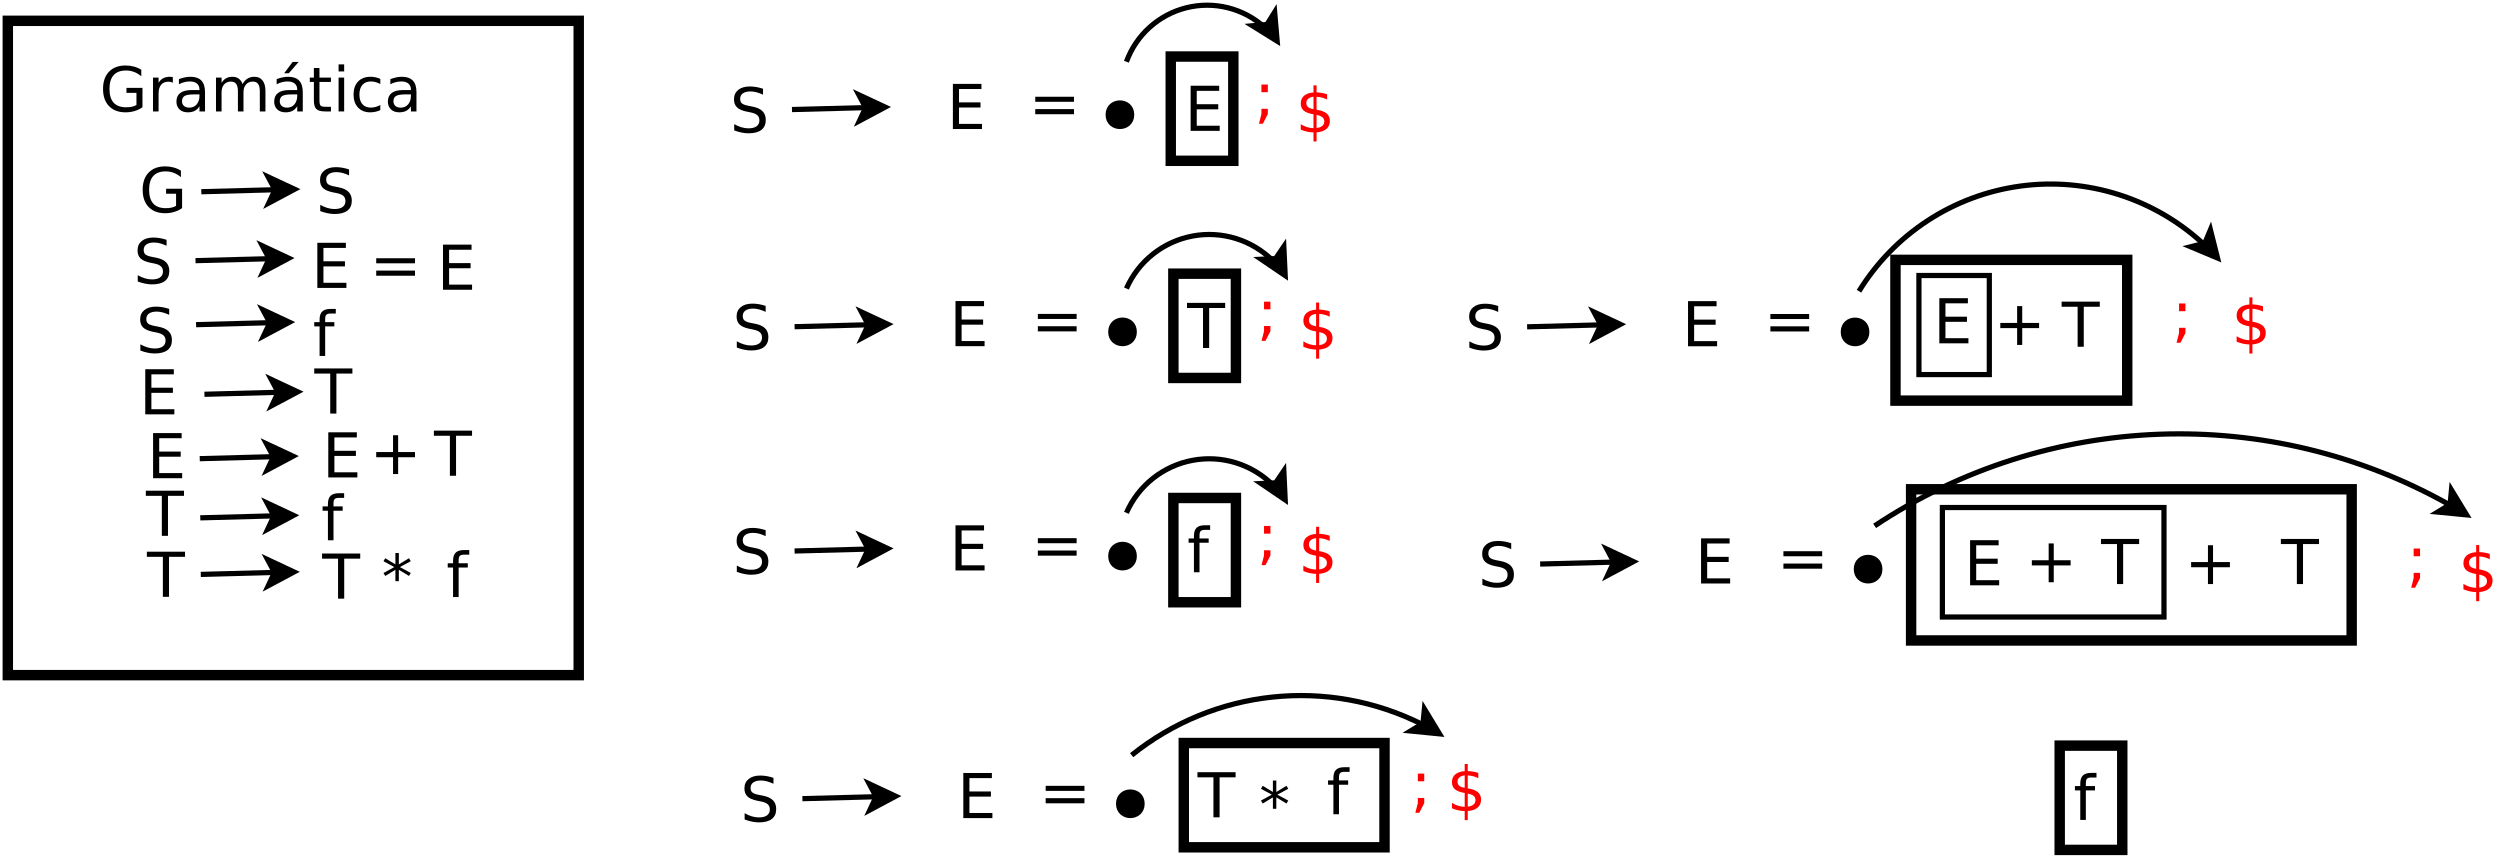 <?xml version="1.0" encoding="UTF-8"?>
<svg xmlns="http://www.w3.org/2000/svg" xmlns:xlink="http://www.w3.org/1999/xlink" width="959pt" height="329pt" viewBox="0 0 959 329" version="1.1">
<defs>
<g>
<symbol overflow="visible" id="glyph0-0">
<path style="stroke:none;" d="M 1.188 4.203 L 1.188 -16.75 L 13.062 -16.75 L 13.062 4.203 Z M 2.516 2.875 L 11.734 2.875 L 11.734 -15.406 L 2.516 -15.406 Z M 2.516 2.875 "/>
</symbol>
<symbol overflow="visible" id="glyph0-1">
<path style="stroke:none;" d="M 12.703 -16.75 L 12.703 -14.469 C 11.816 -14.883 10.977 -15.195 10.188 -15.406 C 9.406 -15.613 8.645 -15.719 7.906 -15.719 C 6.633 -15.719 5.648 -15.469 4.953 -14.969 C 4.266 -14.477 3.922 -13.781 3.922 -12.875 C 3.922 -12.102 4.148 -11.52 4.609 -11.125 C 5.066 -10.738 5.938 -10.426 7.219 -10.188 L 8.641 -9.906 C 10.391 -9.57 11.676 -8.984 12.5 -8.141 C 13.332 -7.305 13.75 -6.188 13.75 -4.781 C 13.75 -3.102 13.188 -1.828 12.062 -0.953 C 10.938 -0.086 9.289 0.344 7.125 0.344 C 6.301 0.344 5.426 0.25 4.5 0.062 C 3.582 -0.125 2.629 -0.398 1.641 -0.766 L 1.641 -3.172 C 2.586 -2.641 3.516 -2.238 4.422 -1.969 C 5.336 -1.695 6.238 -1.562 7.125 -1.562 C 8.457 -1.562 9.488 -1.82 10.219 -2.344 C 10.945 -2.875 11.312 -3.629 11.312 -4.609 C 11.312 -5.453 11.047 -6.113 10.516 -6.594 C 9.992 -7.07 9.141 -7.43 7.953 -7.672 L 6.531 -7.953 C 4.781 -8.305 3.516 -8.852 2.734 -9.594 C 1.953 -10.332 1.562 -11.363 1.562 -12.688 C 1.562 -14.219 2.098 -15.422 3.172 -16.297 C 4.254 -17.18 5.742 -17.625 7.641 -17.625 C 8.453 -17.625 9.281 -17.551 10.125 -17.406 C 10.969 -17.258 11.828 -17.039 12.703 -16.75 Z M 12.703 -16.75 "/>
</symbol>
<symbol overflow="visible" id="glyph0-2">
<path style="stroke:none;" d="M 2.328 -17.312 L 13.281 -17.312 L 13.281 -15.344 L 4.672 -15.344 L 4.672 -10.219 L 12.922 -10.219 L 12.922 -8.25 L 4.672 -8.25 L 4.672 -1.969 L 13.484 -1.969 L 13.484 0 L 2.328 0 Z M 2.328 -17.312 "/>
</symbol>
<symbol overflow="visible" id="glyph0-3">
<path style="stroke:none;" d="M 2.516 -10.781 L 17.391 -10.781 L 17.391 -8.844 L 2.516 -8.844 Z M 2.516 -6.047 L 17.391 -6.047 L 17.391 -4.078 L 2.516 -4.078 Z M 2.516 -6.047 "/>
</symbol>
<symbol overflow="visible" id="glyph0-4">
<path style="stroke:none;" d="M 8.812 -18.047 L 8.812 -16.266 L 6.766 -16.266 C 6.004 -16.266 5.473 -16.109 5.172 -15.797 C 4.879 -15.492 4.734 -14.941 4.734 -14.141 L 4.734 -12.984 L 8.25 -12.984 L 8.25 -11.328 L 4.734 -11.328 L 4.734 0 L 2.594 0 L 2.594 -11.328 L 0.547 -11.328 L 0.547 -12.984 L 2.594 -12.984 L 2.594 -13.891 C 2.594 -15.336 2.926 -16.391 3.594 -17.047 C 4.27 -17.711 5.336 -18.047 6.797 -18.047 Z M 8.812 -18.047 "/>
</symbol>
<symbol overflow="visible" id="glyph0-5">
<path style="stroke:none;" d="M -0.062 -17.312 L 14.578 -17.312 L 14.578 -15.344 L 8.438 -15.344 L 8.438 0 L 6.078 0 L 6.078 -15.344 L -0.062 -15.344 Z M -0.062 -17.312 "/>
</symbol>
<symbol overflow="visible" id="glyph0-6">
<path style="stroke:none;" d="M 10.922 -14.891 L 10.922 -8.438 L 17.391 -8.438 L 17.391 -6.453 L 10.922 -6.453 L 10.922 0 L 8.969 0 L 8.969 -6.453 L 2.516 -6.453 L 2.516 -8.438 L 8.969 -8.438 L 8.969 -14.891 Z M 10.922 -14.891 "/>
</symbol>
<symbol overflow="visible" id="glyph0-7">
<path style="stroke:none;" d="M 14.141 -2.469 L 14.141 -7.125 L 10.312 -7.125 L 10.312 -9.047 L 16.453 -9.047 L 16.453 -1.609 C 15.547 -0.973 14.547 -0.488 13.453 -0.156 C 12.367 0.176 11.207 0.344 9.969 0.344 C 7.27 0.344 5.156 -0.445 3.625 -2.031 C 2.094 -3.613 1.328 -5.816 1.328 -8.641 C 1.328 -11.473 2.094 -13.676 3.625 -15.25 C 5.156 -16.832 7.27 -17.625 9.969 -17.625 C 11.102 -17.625 12.176 -17.484 13.188 -17.203 C 14.207 -16.93 15.145 -16.523 16 -15.984 L 16 -13.484 C 15.133 -14.223 14.211 -14.773 13.234 -15.141 C 12.266 -15.516 11.242 -15.703 10.172 -15.703 C 8.055 -15.703 6.461 -15.109 5.391 -13.922 C 4.328 -12.742 3.797 -10.984 3.797 -8.641 C 3.797 -6.305 4.328 -4.547 5.391 -3.359 C 6.461 -2.18 8.055 -1.594 10.172 -1.594 C 10.992 -1.594 11.727 -1.66 12.375 -1.797 C 13.031 -1.941 13.617 -2.164 14.141 -2.469 Z M 14.141 -2.469 "/>
</symbol>
<symbol overflow="visible" id="glyph0-8">
<path style="stroke:none;" d="M 9.766 -11 C 9.523 -11.133 9.266 -11.234 8.984 -11.297 C 8.703 -11.367 8.391 -11.406 8.047 -11.406 C 6.836 -11.406 5.91 -11.008 5.266 -10.219 C 4.617 -9.438 4.297 -8.312 4.297 -6.844 L 4.297 0 L 2.156 0 L 2.156 -12.984 L 4.297 -12.984 L 4.297 -10.969 C 4.742 -11.758 5.328 -12.344 6.047 -12.719 C 6.766 -13.102 7.641 -13.297 8.672 -13.297 C 8.816 -13.297 8.977 -13.285 9.156 -13.266 C 9.332 -13.254 9.531 -13.227 9.75 -13.188 Z M 9.766 -11 "/>
</symbol>
<symbol overflow="visible" id="glyph0-9">
<path style="stroke:none;" d="M 8.141 -6.531 C 6.422 -6.531 5.227 -6.332 4.562 -5.938 C 3.895 -5.539 3.562 -4.867 3.562 -3.922 C 3.562 -3.16 3.812 -2.555 4.312 -2.109 C 4.812 -1.672 5.488 -1.453 6.344 -1.453 C 7.531 -1.453 8.477 -1.867 9.188 -2.703 C 9.906 -3.547 10.266 -4.66 10.266 -6.047 L 10.266 -6.531 Z M 12.391 -7.406 L 12.391 0 L 10.266 0 L 10.266 -1.969 C 9.773 -1.176 9.164 -0.594 8.438 -0.219 C 7.719 0.156 6.832 0.344 5.781 0.344 C 4.445 0.344 3.383 -0.031 2.594 -0.781 C 1.812 -1.531 1.422 -2.531 1.422 -3.781 C 1.422 -5.238 1.91 -6.336 2.891 -7.078 C 3.867 -7.828 5.328 -8.203 7.266 -8.203 L 10.266 -8.203 L 10.266 -8.406 C 10.266 -9.383 9.941 -10.145 9.297 -10.688 C 8.648 -11.227 7.742 -11.5 6.578 -11.5 C 5.836 -11.5 5.113 -11.406 4.406 -11.219 C 3.695 -11.039 3.02 -10.773 2.375 -10.422 L 2.375 -12.391 C 3.156 -12.691 3.91 -12.914 4.641 -13.062 C 5.379 -13.219 6.098 -13.297 6.797 -13.297 C 8.672 -13.297 10.07 -12.805 11 -11.828 C 11.926 -10.859 12.391 -9.383 12.391 -7.406 Z M 12.391 -7.406 "/>
</symbol>
<symbol overflow="visible" id="glyph0-10">
<path style="stroke:none;" d="M 12.344 -10.5 C 12.883 -11.457 13.523 -12.16 14.266 -12.609 C 15.004 -13.066 15.879 -13.297 16.891 -13.297 C 18.242 -13.297 19.285 -12.82 20.016 -11.875 C 20.754 -10.926 21.125 -9.582 21.125 -7.844 L 21.125 0 L 18.969 0 L 18.969 -7.766 C 18.969 -9.016 18.75 -9.941 18.312 -10.547 C 17.875 -11.148 17.203 -11.453 16.297 -11.453 C 15.191 -11.453 14.316 -11.082 13.672 -10.344 C 13.023 -9.613 12.703 -8.613 12.703 -7.344 L 12.703 0 L 10.562 0 L 10.562 -7.766 C 10.562 -9.023 10.344 -9.953 9.906 -10.547 C 9.469 -11.148 8.785 -11.453 7.859 -11.453 C 6.773 -11.453 5.91 -11.082 5.266 -10.344 C 4.617 -9.602 4.297 -8.602 4.297 -7.344 L 4.297 0 L 2.156 0 L 2.156 -12.984 L 4.297 -12.984 L 4.297 -10.969 C 4.785 -11.77 5.367 -12.359 6.047 -12.734 C 6.734 -13.109 7.547 -13.297 8.484 -13.297 C 9.422 -13.297 10.219 -13.055 10.875 -12.578 C 11.539 -12.098 12.031 -11.406 12.344 -10.5 Z M 12.344 -10.5 "/>
</symbol>
<symbol overflow="visible" id="glyph0-11">
<path style="stroke:none;" d="M 8.141 -6.531 C 6.422 -6.531 5.227 -6.332 4.562 -5.938 C 3.895 -5.539 3.562 -4.867 3.562 -3.922 C 3.562 -3.16 3.812 -2.555 4.312 -2.109 C 4.812 -1.672 5.488 -1.453 6.344 -1.453 C 7.531 -1.453 8.477 -1.867 9.188 -2.703 C 9.906 -3.547 10.266 -4.66 10.266 -6.047 L 10.266 -6.531 Z M 12.391 -7.406 L 12.391 0 L 10.266 0 L 10.266 -1.969 C 9.773 -1.176 9.164 -0.594 8.438 -0.219 C 7.719 0.156 6.832 0.344 5.781 0.344 C 4.445 0.344 3.383 -0.031 2.594 -0.781 C 1.812 -1.531 1.422 -2.531 1.422 -3.781 C 1.422 -5.238 1.91 -6.336 2.891 -7.078 C 3.867 -7.828 5.328 -8.203 7.266 -8.203 L 10.266 -8.203 L 10.266 -8.406 C 10.266 -9.383 9.941 -10.145 9.297 -10.688 C 8.648 -11.227 7.742 -11.5 6.578 -11.5 C 5.836 -11.5 5.113 -11.406 4.406 -11.219 C 3.695 -11.039 3.02 -10.773 2.375 -10.422 L 2.375 -12.391 C 3.156 -12.691 3.91 -12.914 4.641 -13.062 C 5.379 -13.219 6.098 -13.297 6.797 -13.297 C 8.672 -13.297 10.07 -12.805 11 -11.828 C 11.926 -10.859 12.391 -9.383 12.391 -7.406 Z M 8.5 -19 L 10.812 -19 L 7.031 -14.641 L 5.25 -14.641 Z M 8.5 -19 "/>
</symbol>
<symbol overflow="visible" id="glyph0-12">
<path style="stroke:none;" d="M 4.344 -16.672 L 4.344 -12.984 L 8.75 -12.984 L 8.75 -11.328 L 4.344 -11.328 L 4.344 -4.281 C 4.344 -3.219 4.488 -2.535 4.781 -2.234 C 5.07 -1.93 5.66 -1.781 6.547 -1.781 L 8.75 -1.781 L 8.75 0 L 6.547 0 C 4.898 0 3.766 -0.305 3.141 -0.922 C 2.516 -1.535 2.203 -2.656 2.203 -4.281 L 2.203 -11.328 L 0.641 -11.328 L 0.641 -12.984 L 2.203 -12.984 L 2.203 -16.672 Z M 4.344 -16.672 "/>
</symbol>
<symbol overflow="visible" id="glyph0-13">
<path style="stroke:none;" d="M 2.234 -12.984 L 4.375 -12.984 L 4.375 0 L 2.234 0 Z M 2.234 -18.047 L 4.375 -18.047 L 4.375 -15.344 L 2.234 -15.344 Z M 2.234 -18.047 "/>
</symbol>
<symbol overflow="visible" id="glyph0-14">
<path style="stroke:none;" d="M 11.578 -12.484 L 11.578 -10.5 C 10.984 -10.832 10.379 -11.082 9.766 -11.25 C 9.16 -11.414 8.551 -11.5 7.938 -11.5 C 6.551 -11.5 5.473 -11.055 4.703 -10.172 C 3.941 -9.297 3.562 -8.066 3.562 -6.484 C 3.562 -4.898 3.941 -3.664 4.703 -2.781 C 5.473 -1.906 6.551 -1.469 7.938 -1.469 C 8.551 -1.469 9.16 -1.551 9.766 -1.719 C 10.379 -1.883 10.984 -2.133 11.578 -2.469 L 11.578 -0.5 C 10.984 -0.219 10.367 -0.008 9.734 0.125 C 9.098 0.27 8.422 0.344 7.703 0.344 C 5.742 0.344 4.188 -0.27 3.031 -1.5 C 1.883 -2.727 1.312 -4.391 1.312 -6.484 C 1.312 -8.598 1.891 -10.258 3.047 -11.469 C 4.211 -12.688 5.812 -13.297 7.844 -13.297 C 8.5 -13.297 9.141 -13.227 9.766 -13.094 C 10.391 -12.957 10.992 -12.754 11.578 -12.484 Z M 11.578 -12.484 "/>
</symbol>
<symbol overflow="visible" id="glyph0-15">
<path style="stroke:none;" d="M 11.172 -14.469 L 7 -12.219 L 11.172 -9.953 L 10.5 -8.812 L 6.594 -11.172 L 6.594 -6.797 L 5.281 -6.797 L 5.281 -11.172 L 1.375 -8.812 L 0.703 -9.953 L 4.875 -12.219 L 0.703 -14.469 L 1.375 -15.609 L 5.281 -13.25 L 5.281 -17.625 L 6.594 -17.625 L 6.594 -13.25 L 10.5 -15.609 Z M 11.172 -14.469 "/>
</symbol>
<symbol overflow="visible" id="glyph0-16">
<path style="stroke:none;" d="M 2.781 -12.281 L 5.234 -12.281 L 5.234 -9.328 L 2.781 -9.328 Z M 2.781 -2.953 L 5.234 -2.953 L 5.234 -0.953 L 3.328 2.766 L 1.828 2.766 L 2.781 -0.953 Z M 2.781 -2.953 "/>
</symbol>
<symbol overflow="visible" id="glyph0-17">
<path style="stroke:none;" d="M 8.031 3.484 L 6.859 3.484 L 6.859 0 C 6.047 -0.008 5.234 -0.102 4.422 -0.281 C 3.609 -0.457 2.789 -0.719 1.969 -1.062 L 1.969 -3.156 C 2.758 -2.656 3.555 -2.281 4.359 -2.031 C 5.172 -1.781 6.004 -1.648 6.859 -1.641 L 6.859 -6.938 C 5.148 -7.219 3.906 -7.688 3.125 -8.344 C 2.352 -9.008 1.969 -9.926 1.969 -11.094 C 1.969 -12.352 2.391 -13.344 3.234 -14.062 C 4.078 -14.789 5.285 -15.207 6.859 -15.312 L 6.859 -18.047 L 8.031 -18.047 L 8.031 -15.359 C 8.75 -15.328 9.441 -15.25 10.109 -15.125 C 10.785 -15.008 11.441 -14.848 12.078 -14.641 L 12.078 -12.609 C 11.441 -12.93 10.785 -13.18 10.109 -13.359 C 9.43 -13.535 8.738 -13.641 8.031 -13.672 L 8.031 -8.719 C 9.781 -8.445 11.066 -7.961 11.891 -7.266 C 12.723 -6.578 13.141 -5.629 13.141 -4.422 C 13.141 -3.109 12.695 -2.078 11.812 -1.328 C 10.938 -0.578 9.676 -0.141 8.031 -0.016 Z M 6.859 -8.922 L 6.859 -13.688 C 5.961 -13.582 5.281 -13.32 4.812 -12.906 C 4.344 -12.5 4.109 -11.957 4.109 -11.281 C 4.109 -10.613 4.328 -10.094 4.766 -9.719 C 5.203 -9.352 5.898 -9.086 6.859 -8.922 Z M 8.031 -6.703 L 8.031 -1.688 C 9.008 -1.812 9.75 -2.086 10.25 -2.516 C 10.75 -2.941 11 -3.504 11 -4.203 C 11 -4.879 10.758 -5.414 10.281 -5.812 C 9.801 -6.219 9.051 -6.516 8.031 -6.703 Z M 8.031 -6.703 "/>
</symbol>
</g>
</defs>
<g id="surface106590">
<rect x="0" y="0" width="959" height="329" style="fill:rgb(100%,100%,100%);fill-opacity:1;stroke:none;"/>
<path style="fill-rule:evenodd;fill:rgb(100%,100%,100%);fill-opacity:1;stroke-width:0.2;stroke-linecap:butt;stroke-linejoin:miter;stroke:rgb(0%,0%,0%);stroke-opacity:1;stroke-miterlimit:10;" d="M 41.2 20.55 L 45.645 20.55 L 45.645 23.25 L 41.2 23.25 Z M 41.2 20.55 " transform="matrix(20,0,0,20,-96.9,-311.316)"/>
<path style="fill-rule:evenodd;fill:rgb(100%,100%,100%);fill-opacity:1;stroke-width:0.1;stroke-linecap:butt;stroke-linejoin:miter;stroke:rgb(0%,0%,0%);stroke-opacity:1;stroke-miterlimit:10;" d="M 41.65 20.85 L 43 20.85 L 43 22.75 L 41.65 22.75 Z M 41.65 20.85 " transform="matrix(20,0,0,20,-96.9,-311.316)"/>
<path style="fill-rule:evenodd;fill:rgb(100%,100%,100%);fill-opacity:1;stroke-width:0.2;stroke-linecap:butt;stroke-linejoin:miter;stroke:rgb(0%,0%,0%);stroke-opacity:1;stroke-miterlimit:10;" d="M 41.5 24.95 L 49.95 24.95 L 49.95 27.85 L 41.5 27.85 Z M 41.5 24.95 " transform="matrix(20,0,0,20,-96.9,-311.316)"/>
<path style="fill-rule:evenodd;fill:rgb(100%,100%,100%);fill-opacity:1;stroke-width:0.1;stroke-linecap:butt;stroke-linejoin:miter;stroke:rgb(0%,0%,0%);stroke-opacity:1;stroke-miterlimit:10;" d="M 42.1 25.3 L 46.35 25.3 L 46.35 27.4 L 42.1 27.4 Z M 42.1 25.3 " transform="matrix(20,0,0,20,-96.9,-311.316)"/>
<path style="fill-rule:evenodd;fill:rgb(100%,100%,100%);fill-opacity:1;stroke-width:0.2;stroke-linecap:butt;stroke-linejoin:miter;stroke:rgb(0%,0%,0%);stroke-opacity:1;stroke-miterlimit:10;" d="M 27.3 16.65 L 28.5 16.65 L 28.5 18.65 L 27.3 18.65 Z M 27.3 16.65 " transform="matrix(20,0,0,20,-96.9,-311.316)"/>
<path style="fill-rule:evenodd;fill:rgb(100%,100%,100%);fill-opacity:1;stroke-width:0.2;stroke-linecap:butt;stroke-linejoin:miter;stroke:rgb(0%,0%,0%);stroke-opacity:1;stroke-miterlimit:10;" d="M 4.995 15.965 L 15.945 15.965 L 15.945 28.515 L 4.995 28.515 Z M 4.995 15.965 " transform="matrix(20,0,0,20,-96.9,-311.316)"/>
<g style="fill:rgb(0%,0%,0%);fill-opacity:1;">
  <use xlink:href="#glyph0-1" x="51.199" y="108.746"/>
</g>
<g style="fill:rgb(0%,0%,0%);fill-opacity:1;">
  <use xlink:href="#glyph0-2" x="119.398" y="110.445"/>
</g>
<g style="fill:rgb(0%,0%,0%);fill-opacity:1;">
  <use xlink:href="#glyph0-2" x="167.602" y="111.149"/>
</g>
<g style="fill:rgb(0%,0%,0%);fill-opacity:1;">
  <use xlink:href="#glyph0-3" x="141.801" y="109.848"/>
</g>
<g style="fill:rgb(0%,0%,0%);fill-opacity:1;">
  <use xlink:href="#glyph0-4" x="120" y="136.547"/>
</g>
<g style="fill:rgb(0%,0%,0%);fill-opacity:1;">
  <use xlink:href="#glyph0-1" x="52.199" y="135.246"/>
</g>
<g style="fill:rgb(0%,0%,0%);fill-opacity:1;">
  <use xlink:href="#glyph0-2" x="53.398" y="158.945"/>
</g>
<g style="fill:rgb(0%,0%,0%);fill-opacity:1;">
  <use xlink:href="#glyph0-5" x="120.602" y="158.645"/>
</g>
<g style="fill:rgb(0%,0%,0%);fill-opacity:1;">
  <use xlink:href="#glyph0-5" x="166.5" y="182.5"/>
</g>
<g style="fill:rgb(0%,0%,0%);fill-opacity:1;">
  <use xlink:href="#glyph0-2" x="56.398" y="183.445"/>
</g>
<g style="fill:rgb(0%,0%,0%);fill-opacity:1;">
  <use xlink:href="#glyph0-2" x="123.602" y="183.145"/>
</g>
<g style="fill:rgb(0%,0%,0%);fill-opacity:1;">
  <use xlink:href="#glyph0-6" x="141.801" y="181.848"/>
</g>
<g style="fill:rgb(0%,0%,0%);fill-opacity:1;">
  <use xlink:href="#glyph0-5" x="56" y="205.547"/>
</g>
<g style="fill:rgb(0%,0%,0%);fill-opacity:1;">
  <use xlink:href="#glyph0-4" x="123.199" y="207.246"/>
</g>
<g style="fill:rgb(0%,0%,0%);fill-opacity:1;">
  <use xlink:href="#glyph0-5" x="56.398" y="228.945"/>
</g>
<g style="fill:rgb(0%,0%,0%);fill-opacity:1;">
  <use xlink:href="#glyph0-5" x="123.602" y="229.645"/>
</g>
<path style="fill:none;stroke-width:0.1;stroke-linecap:butt;stroke-linejoin:miter;stroke:rgb(0%,0%,0%);stroke-opacity:1;stroke-miterlimit:10;" d="M 8.595 20.565 L 10.008 20.528 " transform="matrix(20,0,0,20,-96.9,-311.316)"/>
<path style="fill-rule:evenodd;fill:rgb(0%,0%,0%);fill-opacity:1;stroke-width:0.1;stroke-linecap:butt;stroke-linejoin:miter;stroke:rgb(0%,0%,0%);stroke-opacity:1;stroke-miterlimit:10;" d="M 10.383 20.518 L 9.89 20.781 L 10.008 20.528 L 9.877 20.281 Z M 10.383 20.518 " transform="matrix(20,0,0,20,-96.9,-311.316)"/>
<path style="fill:none;stroke-width:0.1;stroke-linecap:butt;stroke-linejoin:miter;stroke:rgb(0%,0%,0%);stroke-opacity:1;stroke-miterlimit:10;" d="M 8.606 21.793 L 10.02 21.755 " transform="matrix(20,0,0,20,-96.9,-311.316)"/>
<path style="fill-rule:evenodd;fill:rgb(0%,0%,0%);fill-opacity:1;stroke-width:0.1;stroke-linecap:butt;stroke-linejoin:miter;stroke:rgb(0%,0%,0%);stroke-opacity:1;stroke-miterlimit:10;" d="M 10.395 21.746 L 9.901 22.009 L 10.02 21.755 L 9.888 21.509 Z M 10.395 21.746 " transform="matrix(20,0,0,20,-96.9,-311.316)"/>
<path style="fill:none;stroke-width:0.1;stroke-linecap:butt;stroke-linejoin:miter;stroke:rgb(0%,0%,0%);stroke-opacity:1;stroke-miterlimit:10;" d="M 8.766 23.128 L 10.18 23.09 " transform="matrix(20,0,0,20,-96.9,-311.316)"/>
<path style="fill-rule:evenodd;fill:rgb(0%,0%,0%);fill-opacity:1;stroke-width:0.1;stroke-linecap:butt;stroke-linejoin:miter;stroke:rgb(0%,0%,0%);stroke-opacity:1;stroke-miterlimit:10;" d="M 10.555 23.081 L 10.061 23.344 L 10.18 23.09 L 10.048 22.844 Z M 10.555 23.081 " transform="matrix(20,0,0,20,-96.9,-311.316)"/>
<path style="fill:none;stroke-width:0.1;stroke-linecap:butt;stroke-linejoin:miter;stroke:rgb(0%,0%,0%);stroke-opacity:1;stroke-miterlimit:10;" d="M 8.676 24.363 L 10.09 24.325 " transform="matrix(20,0,0,20,-96.9,-311.316)"/>
<path style="fill-rule:evenodd;fill:rgb(0%,0%,0%);fill-opacity:1;stroke-width:0.1;stroke-linecap:butt;stroke-linejoin:miter;stroke:rgb(0%,0%,0%);stroke-opacity:1;stroke-miterlimit:10;" d="M 10.465 24.316 L 9.971 24.579 L 10.09 24.325 L 9.958 24.079 Z M 10.465 24.316 " transform="matrix(20,0,0,20,-96.9,-311.316)"/>
<path style="fill:none;stroke-width:0.1;stroke-linecap:butt;stroke-linejoin:miter;stroke:rgb(0%,0%,0%);stroke-opacity:1;stroke-miterlimit:10;" d="M 8.686 25.498 L 10.1 25.46 " transform="matrix(20,0,0,20,-96.9,-311.316)"/>
<path style="fill-rule:evenodd;fill:rgb(0%,0%,0%);fill-opacity:1;stroke-width:0.1;stroke-linecap:butt;stroke-linejoin:miter;stroke:rgb(0%,0%,0%);stroke-opacity:1;stroke-miterlimit:10;" d="M 10.474 25.451 L 9.981 25.714 L 10.1 25.46 L 9.968 25.214 Z M 10.474 25.451 " transform="matrix(20,0,0,20,-96.9,-311.316)"/>
<path style="fill:none;stroke-width:0.1;stroke-linecap:butt;stroke-linejoin:miter;stroke:rgb(0%,0%,0%);stroke-opacity:1;stroke-miterlimit:10;" d="M 8.696 26.583 L 10.11 26.545 " transform="matrix(20,0,0,20,-96.9,-311.316)"/>
<path style="fill-rule:evenodd;fill:rgb(0%,0%,0%);fill-opacity:1;stroke-width:0.1;stroke-linecap:butt;stroke-linejoin:miter;stroke:rgb(0%,0%,0%);stroke-opacity:1;stroke-miterlimit:10;" d="M 10.484 26.536 L 9.991 26.799 L 10.11 26.545 L 9.978 26.299 Z M 10.484 26.536 " transform="matrix(20,0,0,20,-96.9,-311.316)"/>
<g style="fill:rgb(0%,0%,0%);fill-opacity:1;">
  <use xlink:href="#glyph0-7" x="53.398" y="81.445"/>
</g>
<path style="fill:none;stroke-width:0.1;stroke-linecap:butt;stroke-linejoin:miter;stroke:rgb(0%,0%,0%);stroke-opacity:1;stroke-miterlimit:10;" d="M 8.706 19.243 L 10.12 19.205 " transform="matrix(20,0,0,20,-96.9,-311.316)"/>
<path style="fill-rule:evenodd;fill:rgb(0%,0%,0%);fill-opacity:1;stroke-width:0.1;stroke-linecap:butt;stroke-linejoin:miter;stroke:rgb(0%,0%,0%);stroke-opacity:1;stroke-miterlimit:10;" d="M 10.495 19.196 L 10.001 19.459 L 10.12 19.205 L 9.988 18.959 Z M 10.495 19.196 " transform="matrix(20,0,0,20,-96.9,-311.316)"/>
<g style="fill:rgb(0%,0%,0%);fill-opacity:1;">
  <use xlink:href="#glyph0-1" x="121.199" y="81.746"/>
</g>
<g style="fill:rgb(0%,0%,0%);fill-opacity:1;">
  <use xlink:href="#glyph0-7" x="38.199" y="42.746"/>
  <use xlink:href="#glyph0-8" x="56.533" y="42.746"/>
  <use xlink:href="#glyph0-9" x="66.255" y="42.746"/>
  <use xlink:href="#glyph0-10" x="80.699" y="42.746"/>
  <use xlink:href="#glyph0-11" x="103.755" y="42.746"/>
  <use xlink:href="#glyph0-12" x="118.199" y="42.746"/>
  <use xlink:href="#glyph0-13" x="127.644" y="42.746"/>
  <use xlink:href="#glyph0-14" x="134.31" y="42.746"/>
  <use xlink:href="#glyph0-9" x="147.366" y="42.746"/>
</g>
<g style="fill:rgb(0%,0%,0%);fill-opacity:1;">
  <use xlink:href="#glyph0-4" x="171.199" y="229.047"/>
</g>
<g style="fill:rgb(0%,0%,0%);fill-opacity:1;">
  <use xlink:href="#glyph0-15" x="146.398" y="229.746"/>
</g>
<g style="fill:rgb(100%,0%,0%);fill-opacity:1;">
  <use xlink:href="#glyph0-16" x="481.102" y="44.699"/>
</g>
<g style="fill:rgb(100%,0%,0%);fill-opacity:1;">
  <use xlink:href="#glyph0-17" x="497" y="50.793"/>
</g>
<path style="fill-rule:evenodd;fill:rgb(0%,0%,0%);fill-opacity:1;stroke-width:0.1;stroke-linecap:butt;stroke-linejoin:miter;stroke:rgb(0%,0%,0%);stroke-opacity:1;stroke-miterlimit:10;" d="M 26.55 17.766 C 26.55 18.066 26.1 18.066 26.1 17.766 C 26.1 17.466 26.55 17.466 26.55 17.766 " transform="matrix(20,0,0,20,-96.9,-311.316)"/>
<g style="fill:rgb(0%,0%,0%);fill-opacity:1;">
  <use xlink:href="#glyph0-1" x="280" y="50.793"/>
</g>
<path style="fill:none;stroke-width:0.1;stroke-linecap:butt;stroke-linejoin:miter;stroke:rgb(0%,0%,0%);stroke-opacity:1;stroke-miterlimit:10;" d="M 20.035 17.667 L 21.448 17.63 " transform="matrix(20,0,0,20,-96.9,-311.316)"/>
<path style="fill-rule:evenodd;fill:rgb(0%,0%,0%);fill-opacity:1;stroke-width:0.1;stroke-linecap:butt;stroke-linejoin:miter;stroke:rgb(0%,0%,0%);stroke-opacity:1;stroke-miterlimit:10;" d="M 21.823 17.62 L 21.33 17.883 L 21.448 17.63 L 21.317 17.384 Z M 21.823 17.62 " transform="matrix(20,0,0,20,-96.9,-311.316)"/>
<g style="fill:rgb(0%,0%,0%);fill-opacity:1;">
  <use xlink:href="#glyph0-2" x="363.199" y="49.492"/>
</g>
<g style="fill:rgb(0%,0%,0%);fill-opacity:1;">
  <use xlink:href="#glyph0-2" x="454.398" y="50.195"/>
</g>
<g style="fill:rgb(0%,0%,0%);fill-opacity:1;">
  <use xlink:href="#glyph0-3" x="394.602" y="47.895"/>
</g>
<path style="fill-rule:evenodd;fill:rgb(100%,100%,100%);fill-opacity:1;stroke-width:0.2;stroke-linecap:butt;stroke-linejoin:miter;stroke:rgb(0%,0%,0%);stroke-opacity:1;stroke-miterlimit:10;" d="M 27.35 20.815 L 28.55 20.815 L 28.55 22.815 L 27.35 22.815 Z M 27.35 20.815 " transform="matrix(20,0,0,20,-96.9,-311.316)"/>
<g style="fill:rgb(100%,0%,0%);fill-opacity:1;">
  <use xlink:href="#glyph0-16" x="482.102" y="128"/>
</g>
<g style="fill:rgb(100%,0%,0%);fill-opacity:1;">
  <use xlink:href="#glyph0-17" x="498" y="134.094"/>
</g>
<path style="fill-rule:evenodd;fill:rgb(0%,0%,0%);fill-opacity:1;stroke-width:0.1;stroke-linecap:butt;stroke-linejoin:miter;stroke:rgb(0%,0%,0%);stroke-opacity:1;stroke-miterlimit:10;" d="M 26.6 21.931 C 26.6 22.231 26.15 22.231 26.15 21.931 C 26.15 21.631 26.6 21.631 26.6 21.931 " transform="matrix(20,0,0,20,-96.9,-311.316)"/>
<g style="fill:rgb(0%,0%,0%);fill-opacity:1;">
  <use xlink:href="#glyph0-1" x="281" y="134.094"/>
</g>
<path style="fill:none;stroke-width:0.1;stroke-linecap:butt;stroke-linejoin:miter;stroke:rgb(0%,0%,0%);stroke-opacity:1;stroke-miterlimit:10;" d="M 20.085 21.832 L 21.498 21.795 " transform="matrix(20,0,0,20,-96.9,-311.316)"/>
<path style="fill-rule:evenodd;fill:rgb(0%,0%,0%);fill-opacity:1;stroke-width:0.1;stroke-linecap:butt;stroke-linejoin:miter;stroke:rgb(0%,0%,0%);stroke-opacity:1;stroke-miterlimit:10;" d="M 21.873 21.785 L 21.38 22.048 L 21.498 21.795 L 21.367 21.549 Z M 21.873 21.785 " transform="matrix(20,0,0,20,-96.9,-311.316)"/>
<g style="fill:rgb(0%,0%,0%);fill-opacity:1;">
  <use xlink:href="#glyph0-2" x="364.199" y="132.793"/>
</g>
<g style="fill:rgb(0%,0%,0%);fill-opacity:1;">
  <use xlink:href="#glyph0-5" x="455.398" y="133.492"/>
</g>
<g style="fill:rgb(0%,0%,0%);fill-opacity:1;">
  <use xlink:href="#glyph0-3" x="395.602" y="131.195"/>
</g>
<path style="fill:none;stroke-width:0.1;stroke-linecap:butt;stroke-linejoin:miter;stroke:rgb(0%,0%,0%);stroke-opacity:1;stroke-miterlimit:10;" d="M 26.45 16.75 C 26.637 16.236 27.067 15.848 27.598 15.715 C 28.129 15.582 28.691 15.722 29.098 16.088 " transform="matrix(20,0,0,20,-96.9,-311.316)"/>
<path style="fill-rule:evenodd;fill:rgb(0%,0%,0%);fill-opacity:1;stroke-width:0.1;stroke-linecap:butt;stroke-linejoin:miter;stroke:rgb(0%,0%,0%);stroke-opacity:1;stroke-miterlimit:10;" d="M 29.341 16.355 L 28.867 16.06 L 29.145 16.035 L 29.293 15.798 Z M 29.341 16.355 " transform="matrix(20,0,0,20,-96.9,-311.316)"/>
<path style="fill:none;stroke-width:0.1;stroke-linecap:butt;stroke-linejoin:miter;stroke:rgb(0%,0%,0%);stroke-opacity:1;stroke-miterlimit:10;" d="M 26.45 21.1 C 26.68 20.575 27.155 20.199 27.718 20.093 C 28.281 19.987 28.86 20.167 29.265 20.573 " transform="matrix(20,0,0,20,-96.9,-311.316)"/>
<path style="fill-rule:evenodd;fill:rgb(0%,0%,0%);fill-opacity:1;stroke-width:0.1;stroke-linecap:butt;stroke-linejoin:miter;stroke:rgb(0%,0%,0%);stroke-opacity:1;stroke-miterlimit:10;" d="M 29.495 20.852 L 29.033 20.538 L 29.312 20.525 L 29.469 20.294 Z M 29.495 20.852 " transform="matrix(20,0,0,20,-96.9,-311.316)"/>
<g style="fill:rgb(100%,0%,0%);fill-opacity:1;">
  <use xlink:href="#glyph0-16" x="923.102" y="222.699"/>
</g>
<g style="fill:rgb(100%,0%,0%);fill-opacity:1;">
  <use xlink:href="#glyph0-17" x="943" y="227.125"/>
</g>
<path style="fill-rule:evenodd;fill:rgb(0%,0%,0%);fill-opacity:1;stroke-width:0.1;stroke-linecap:butt;stroke-linejoin:miter;stroke:rgb(0%,0%,0%);stroke-opacity:1;stroke-miterlimit:10;" d="M 40.9 26.482 C 40.9 26.782 40.45 26.782 40.45 26.482 C 40.45 26.182 40.9 26.182 40.9 26.482 " transform="matrix(20,0,0,20,-96.9,-311.316)"/>
<g style="fill:rgb(0%,0%,0%);fill-opacity:1;">
  <use xlink:href="#glyph0-1" x="567" y="225.125"/>
</g>
<path style="fill:none;stroke-width:0.1;stroke-linecap:butt;stroke-linejoin:miter;stroke:rgb(0%,0%,0%);stroke-opacity:1;stroke-miterlimit:10;" d="M 34.385 26.384 L 35.798 26.347 " transform="matrix(20,0,0,20,-96.9,-311.316)"/>
<path style="fill-rule:evenodd;fill:rgb(0%,0%,0%);fill-opacity:1;stroke-width:0.1;stroke-linecap:butt;stroke-linejoin:miter;stroke:rgb(0%,0%,0%);stroke-opacity:1;stroke-miterlimit:10;" d="M 36.173 26.337 L 35.68 26.6 L 35.798 26.347 L 35.667 26.1 Z M 36.173 26.337 " transform="matrix(20,0,0,20,-96.9,-311.316)"/>
<g style="fill:rgb(0%,0%,0%);fill-opacity:1;">
  <use xlink:href="#glyph0-2" x="650.199" y="223.828"/>
</g>
<g style="fill:rgb(0%,0%,0%);fill-opacity:1;">
  <use xlink:href="#glyph0-2" x="753.398" y="224.527"/>
</g>
<g style="fill:rgb(0%,0%,0%);fill-opacity:1;">
  <use xlink:href="#glyph0-3" x="681.602" y="222.227"/>
</g>
<path style="fill:none;stroke-width:0.1;stroke-linecap:butt;stroke-linejoin:miter;stroke:rgb(0%,0%,0%);stroke-opacity:1;stroke-miterlimit:10;" d="M 40.8 25.652 C 44.109 23.453 48.372 23.298 51.832 25.251 " transform="matrix(20,0,0,20,-96.9,-311.316)"/>
<path style="fill-rule:evenodd;fill:rgb(0%,0%,0%);fill-opacity:1;stroke-width:0.1;stroke-linecap:butt;stroke-linejoin:miter;stroke:rgb(0%,0%,0%);stroke-opacity:1;stroke-miterlimit:10;" d="M 52.155 25.441 L 51.599 25.387 L 51.838 25.241 L 51.864 24.963 Z M 52.155 25.441 " transform="matrix(20,0,0,20,-96.9,-311.316)"/>
<g style="fill:rgb(0%,0%,0%);fill-opacity:1;">
  <use xlink:href="#glyph0-5" x="806" y="224.047"/>
</g>
<g style="fill:rgb(0%,0%,0%);fill-opacity:1;">
  <use xlink:href="#glyph0-6" x="776.898" y="223.348"/>
</g>
<path style="fill-rule:evenodd;fill:rgb(100%,100%,100%);fill-opacity:1;stroke-width:0.2;stroke-linecap:butt;stroke-linejoin:miter;stroke:rgb(0%,0%,0%);stroke-opacity:1;stroke-miterlimit:10;" d="M 27.55 29.817 L 31.4 29.817 L 31.4 31.817 L 27.55 31.817 Z M 27.55 29.817 " transform="matrix(20,0,0,20,-96.9,-311.316)"/>
<g style="fill:rgb(100%,0%,0%);fill-opacity:1;">
  <use xlink:href="#glyph0-16" x="833.102" y="128.699"/>
</g>
<g style="fill:rgb(100%,0%,0%);fill-opacity:1;">
  <use xlink:href="#glyph0-17" x="856" y="132.125"/>
</g>
<path style="fill-rule:evenodd;fill:rgb(0%,0%,0%);fill-opacity:1;stroke-width:0.1;stroke-linecap:butt;stroke-linejoin:miter;stroke:rgb(0%,0%,0%);stroke-opacity:1;stroke-miterlimit:10;" d="M 40.65 21.932 C 40.65 22.232 40.2 22.232 40.2 21.932 C 40.2 21.632 40.65 21.632 40.65 21.932 " transform="matrix(20,0,0,20,-96.9,-311.316)"/>
<g style="fill:rgb(0%,0%,0%);fill-opacity:1;">
  <use xlink:href="#glyph0-1" x="562" y="134.125"/>
</g>
<path style="fill:none;stroke-width:0.1;stroke-linecap:butt;stroke-linejoin:miter;stroke:rgb(0%,0%,0%);stroke-opacity:1;stroke-miterlimit:10;" d="M 34.135 21.834 L 35.548 21.797 " transform="matrix(20,0,0,20,-96.9,-311.316)"/>
<path style="fill-rule:evenodd;fill:rgb(0%,0%,0%);fill-opacity:1;stroke-width:0.1;stroke-linecap:butt;stroke-linejoin:miter;stroke:rgb(0%,0%,0%);stroke-opacity:1;stroke-miterlimit:10;" d="M 35.923 21.787 L 35.43 22.05 L 35.548 21.797 L 35.417 21.55 Z M 35.923 21.787 " transform="matrix(20,0,0,20,-96.9,-311.316)"/>
<g style="fill:rgb(0%,0%,0%);fill-opacity:1;">
  <use xlink:href="#glyph0-2" x="645.199" y="132.828"/>
</g>
<g style="fill:rgb(0%,0%,0%);fill-opacity:1;">
  <use xlink:href="#glyph0-5" x="459.398" y="313.527"/>
</g>
<g style="fill:rgb(0%,0%,0%);fill-opacity:1;">
  <use xlink:href="#glyph0-3" x="676.602" y="131.227"/>
</g>
<path style="fill:none;stroke-width:0.1;stroke-linecap:butt;stroke-linejoin:miter;stroke:rgb(0%,0%,0%);stroke-opacity:1;stroke-miterlimit:10;" d="M 40.5 21.152 C 41.177 20.05 42.312 19.31 43.594 19.135 C 44.875 18.961 46.167 19.37 47.114 20.251 " transform="matrix(20,0,0,20,-96.9,-311.316)"/>
<path style="fill-rule:evenodd;fill:rgb(0%,0%,0%);fill-opacity:1;stroke-width:0.1;stroke-linecap:butt;stroke-linejoin:miter;stroke:rgb(0%,0%,0%);stroke-opacity:1;stroke-miterlimit:10;" d="M 47.377 20.515 L 46.862 20.299 L 47.133 20.231 L 47.241 19.973 Z M 47.377 20.515 " transform="matrix(20,0,0,20,-96.9,-311.316)"/>
<g style="fill:rgb(0%,0%,0%);fill-opacity:1;">
  <use xlink:href="#glyph0-2" x="741.602" y="131.699"/>
</g>
<g style="fill:rgb(0%,0%,0%);fill-opacity:1;">
  <use xlink:href="#glyph0-5" x="790.898" y="133.016"/>
</g>
<g style="fill:rgb(0%,0%,0%);fill-opacity:1;">
  <use xlink:href="#glyph0-6" x="764.801" y="132.313"/>
</g>
<path style="fill-rule:evenodd;fill:rgb(100%,100%,100%);fill-opacity:1;stroke-width:0.2;stroke-linecap:butt;stroke-linejoin:miter;stroke:rgb(0%,0%,0%);stroke-opacity:1;stroke-miterlimit:10;" d="M 27.35 25.117 L 28.55 25.117 L 28.55 27.117 L 27.35 27.117 Z M 27.35 25.117 " transform="matrix(20,0,0,20,-96.9,-311.316)"/>
<g style="fill:rgb(100%,0%,0%);fill-opacity:1;">
  <use xlink:href="#glyph0-16" x="482.102" y="214.031"/>
</g>
<g style="fill:rgb(100%,0%,0%);fill-opacity:1;">
  <use xlink:href="#glyph0-17" x="498" y="220.125"/>
</g>
<path style="fill-rule:evenodd;fill:rgb(0%,0%,0%);fill-opacity:1;stroke-width:0.1;stroke-linecap:butt;stroke-linejoin:miter;stroke:rgb(0%,0%,0%);stroke-opacity:1;stroke-miterlimit:10;" d="M 26.6 26.232 C 26.6 26.532 26.15 26.532 26.15 26.232 C 26.15 25.932 26.6 25.932 26.6 26.232 " transform="matrix(20,0,0,20,-96.9,-311.316)"/>
<g style="fill:rgb(0%,0%,0%);fill-opacity:1;">
  <use xlink:href="#glyph0-1" x="281" y="220.125"/>
</g>
<path style="fill:none;stroke-width:0.1;stroke-linecap:butt;stroke-linejoin:miter;stroke:rgb(0%,0%,0%);stroke-opacity:1;stroke-miterlimit:10;" d="M 20.085 26.134 L 21.498 26.097 " transform="matrix(20,0,0,20,-96.9,-311.316)"/>
<path style="fill-rule:evenodd;fill:rgb(0%,0%,0%);fill-opacity:1;stroke-width:0.1;stroke-linecap:butt;stroke-linejoin:miter;stroke:rgb(0%,0%,0%);stroke-opacity:1;stroke-miterlimit:10;" d="M 21.873 26.087 L 21.38 26.35 L 21.498 26.097 L 21.367 25.85 Z M 21.873 26.087 " transform="matrix(20,0,0,20,-96.9,-311.316)"/>
<g style="fill:rgb(0%,0%,0%);fill-opacity:1;">
  <use xlink:href="#glyph0-2" x="364.199" y="218.828"/>
</g>
<g style="fill:rgb(0%,0%,0%);fill-opacity:1;">
  <use xlink:href="#glyph0-4" x="455.398" y="219.527"/>
</g>
<g style="fill:rgb(0%,0%,0%);fill-opacity:1;">
  <use xlink:href="#glyph0-3" x="395.602" y="217.227"/>
</g>
<path style="fill:none;stroke-width:0.1;stroke-linecap:butt;stroke-linejoin:miter;stroke:rgb(0%,0%,0%);stroke-opacity:1;stroke-miterlimit:10;" d="M 26.45 25.402 C 26.68 24.877 27.155 24.5 27.718 24.395 C 28.281 24.289 28.86 24.469 29.265 24.874 " transform="matrix(20,0,0,20,-96.9,-311.316)"/>
<path style="fill-rule:evenodd;fill:rgb(0%,0%,0%);fill-opacity:1;stroke-width:0.1;stroke-linecap:butt;stroke-linejoin:miter;stroke:rgb(0%,0%,0%);stroke-opacity:1;stroke-miterlimit:10;" d="M 29.495 25.154 L 29.033 24.84 L 29.312 24.827 L 29.469 24.596 Z M 29.495 25.154 " transform="matrix(20,0,0,20,-96.9,-311.316)"/>
<g style="fill:rgb(0%,0%,0%);fill-opacity:1;">
  <use xlink:href="#glyph0-5" x="875" y="224.047"/>
</g>
<g style="fill:rgb(0%,0%,0%);fill-opacity:1;">
  <use xlink:href="#glyph0-6" x="838" y="224.047"/>
</g>
<g style="fill:rgb(0%,0%,0%);fill-opacity:1;">
  <use xlink:href="#glyph0-15" x="483" y="317.047"/>
</g>
<g style="fill:rgb(0%,0%,0%);fill-opacity:1;">
  <use xlink:href="#glyph0-4" x="508.898" y="312.348"/>
</g>
<path style="fill-rule:evenodd;fill:rgb(100%,100%,100%);fill-opacity:1;stroke-width:0.2;stroke-linecap:butt;stroke-linejoin:miter;stroke:rgb(0%,0%,0%);stroke-opacity:1;stroke-miterlimit:10;" d="M 44.35 29.867 L 45.55 29.867 L 45.55 31.867 L 44.35 31.867 Z M 44.35 29.867 " transform="matrix(20,0,0,20,-96.9,-311.316)"/>
<g style="fill:rgb(100%,0%,0%);fill-opacity:1;">
  <use xlink:href="#glyph0-16" x="541.102" y="309.031"/>
</g>
<g style="fill:rgb(100%,0%,0%);fill-opacity:1;">
  <use xlink:href="#glyph0-17" x="555" y="311.125"/>
</g>
<path style="fill-rule:evenodd;fill:rgb(0%,0%,0%);fill-opacity:1;stroke-width:0.1;stroke-linecap:butt;stroke-linejoin:miter;stroke:rgb(0%,0%,0%);stroke-opacity:1;stroke-miterlimit:10;" d="M 26.75 30.982 C 26.75 31.282 26.3 31.282 26.3 30.982 C 26.3 30.682 26.75 30.682 26.75 30.982 " transform="matrix(20,0,0,20,-96.9,-311.316)"/>
<g style="fill:rgb(0%,0%,0%);fill-opacity:1;">
  <use xlink:href="#glyph0-1" x="284" y="315.125"/>
</g>
<path style="fill:none;stroke-width:0.1;stroke-linecap:butt;stroke-linejoin:miter;stroke:rgb(0%,0%,0%);stroke-opacity:1;stroke-miterlimit:10;" d="M 20.235 30.884 L 21.648 30.847 " transform="matrix(20,0,0,20,-96.9,-311.316)"/>
<path style="fill-rule:evenodd;fill:rgb(0%,0%,0%);fill-opacity:1;stroke-width:0.1;stroke-linecap:butt;stroke-linejoin:miter;stroke:rgb(0%,0%,0%);stroke-opacity:1;stroke-miterlimit:10;" d="M 22.023 30.837 L 21.53 31.1 L 21.648 30.847 L 21.517 30.6 Z M 22.023 30.837 " transform="matrix(20,0,0,20,-96.9,-311.316)"/>
<g style="fill:rgb(0%,0%,0%);fill-opacity:1;">
  <use xlink:href="#glyph0-2" x="367.199" y="313.828"/>
</g>
<g style="fill:rgb(0%,0%,0%);fill-opacity:1;">
  <use xlink:href="#glyph0-4" x="795.398" y="314.527"/>
</g>
<g style="fill:rgb(0%,0%,0%);fill-opacity:1;">
  <use xlink:href="#glyph0-3" x="398.602" y="312.227"/>
</g>
<path style="fill:none;stroke-width:0.1;stroke-linecap:butt;stroke-linejoin:miter;stroke:rgb(0%,0%,0%);stroke-opacity:1;stroke-miterlimit:10;" d="M 26.55 30.05 C 28.133 28.777 30.314 28.547 32.127 29.461 " transform="matrix(20,0,0,20,-96.9,-311.316)"/>
<path style="fill-rule:evenodd;fill:rgb(0%,0%,0%);fill-opacity:1;stroke-width:0.1;stroke-linecap:butt;stroke-linejoin:miter;stroke:rgb(0%,0%,0%);stroke-opacity:1;stroke-miterlimit:10;" d="M 32.455 29.641 L 31.899 29.586 L 32.138 29.441 L 32.165 29.163 Z M 32.455 29.641 " transform="matrix(20,0,0,20,-96.9,-311.316)"/>
</g>
</svg>
